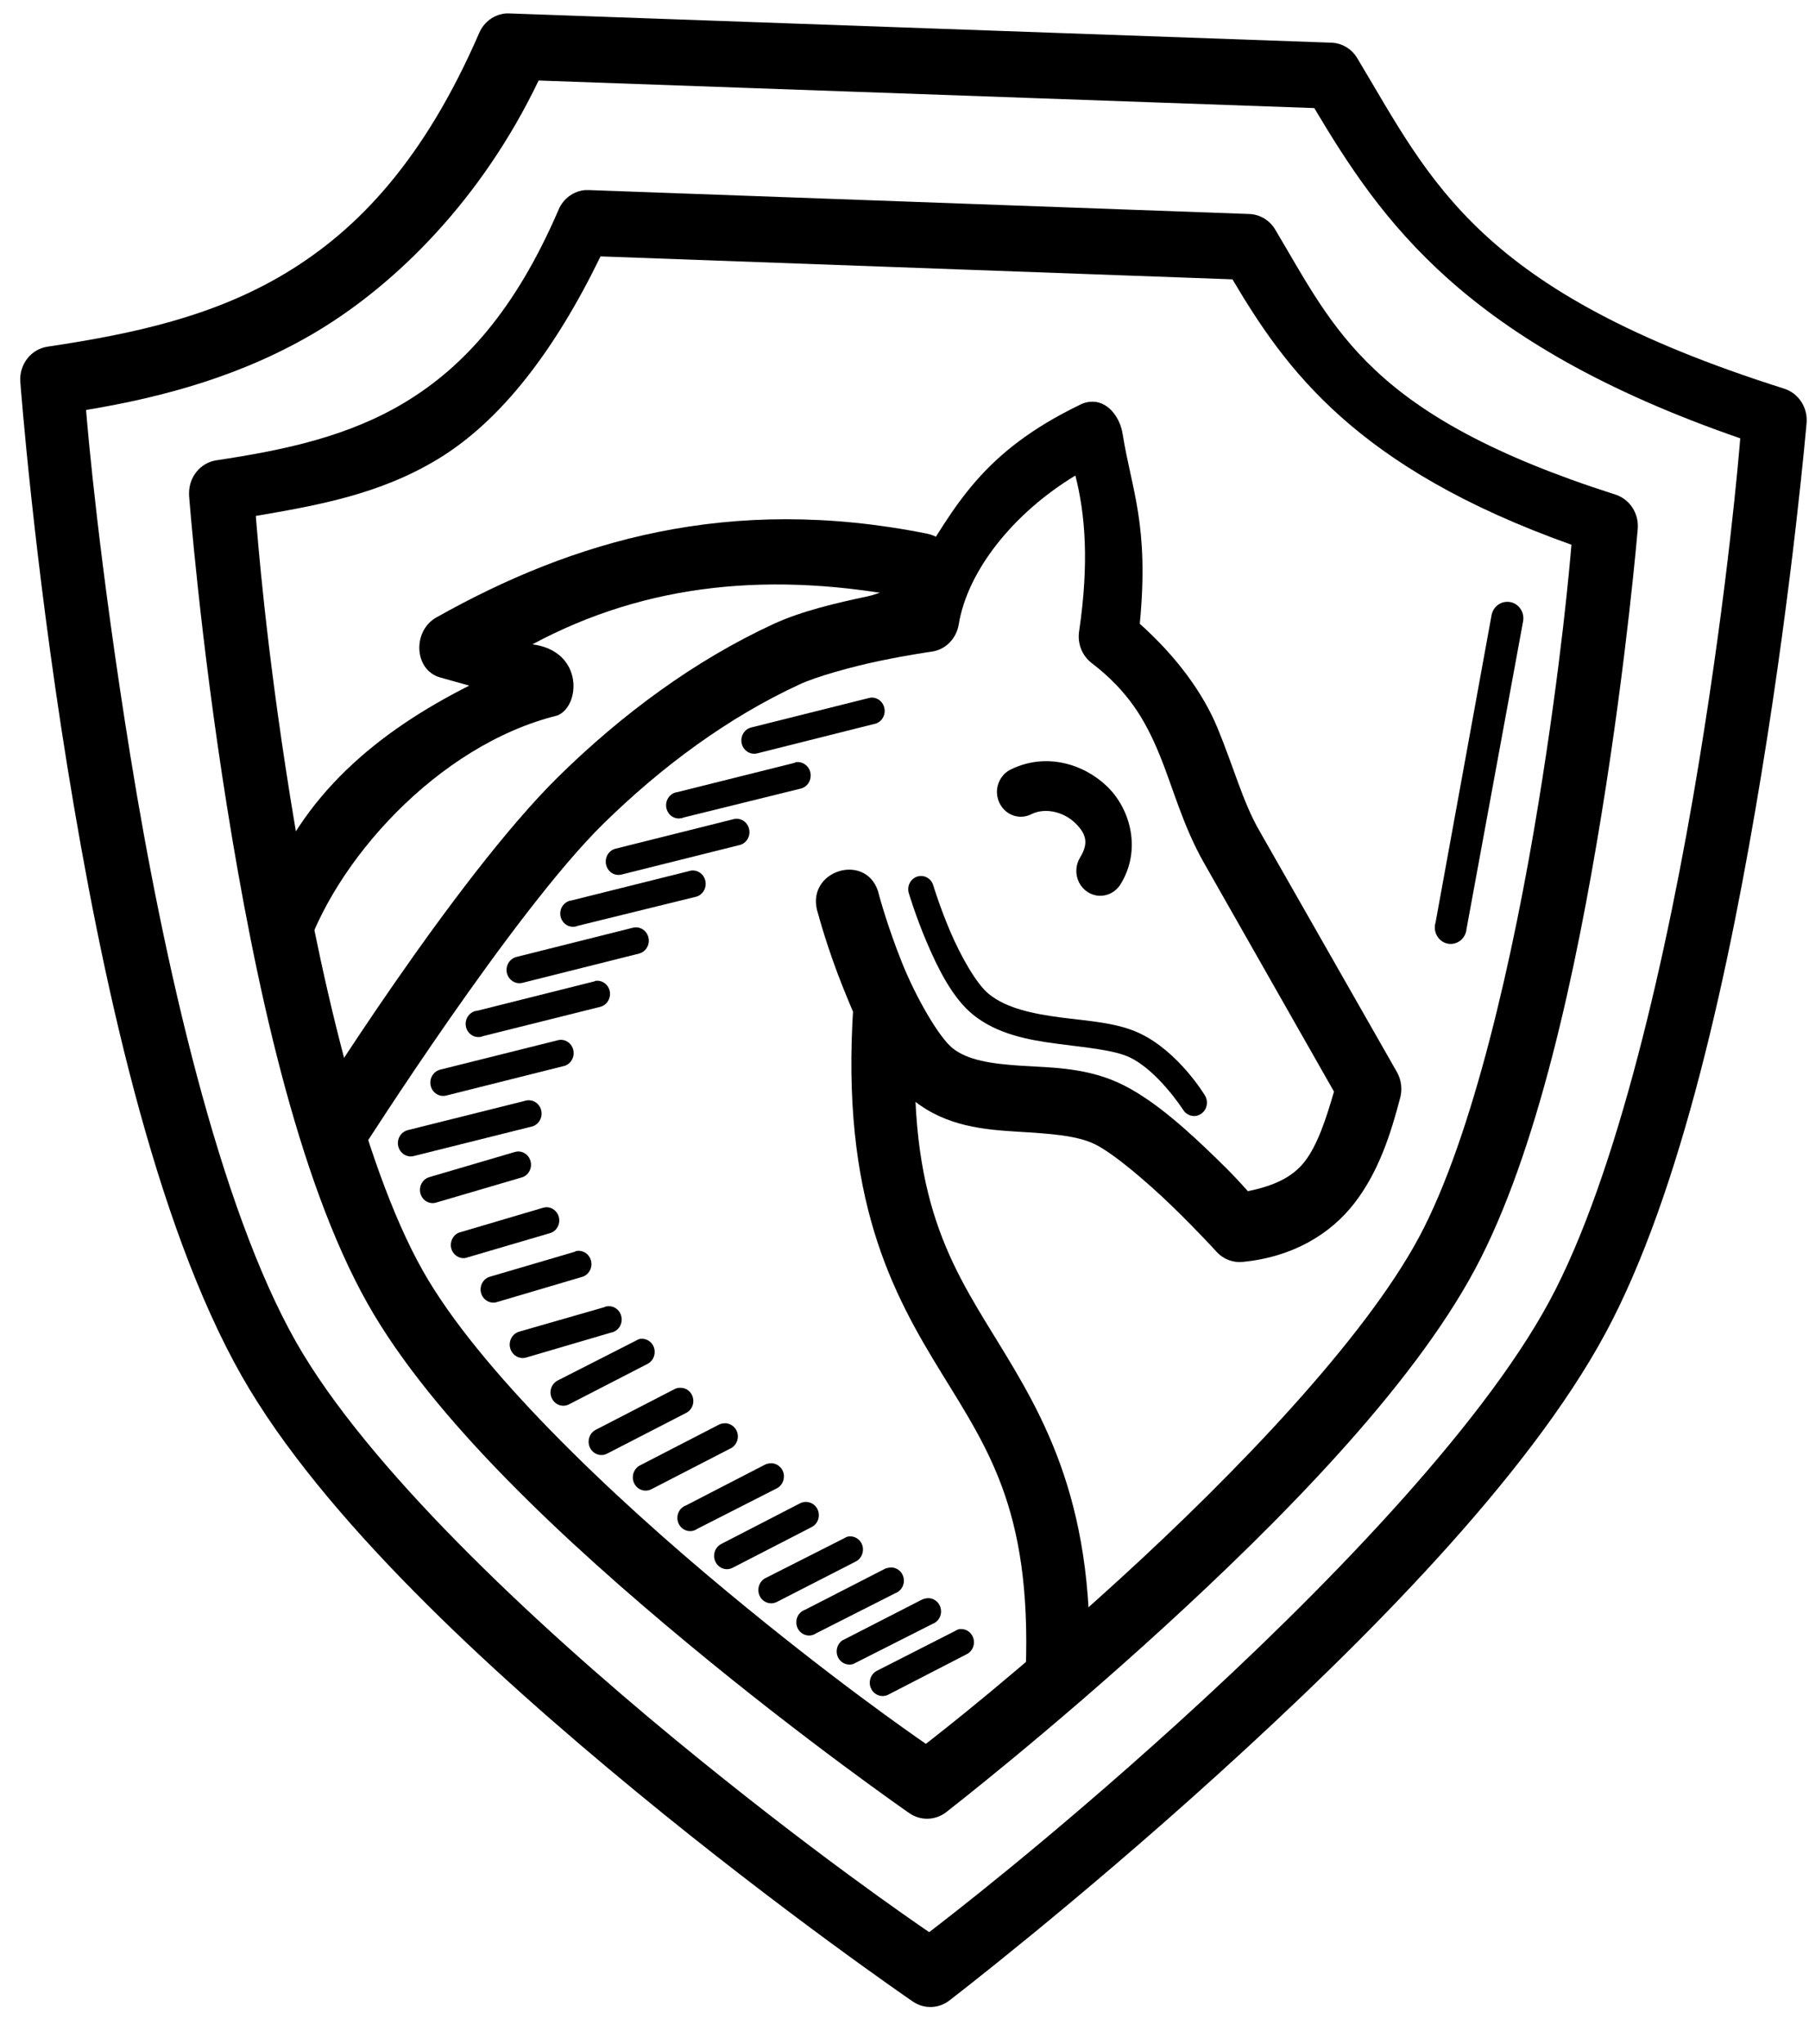<?xml version="1.0" encoding="UTF-8"?>
<svg width="31px" height="35px" viewBox="0 0 31 35" version="1.1" xmlns="http://www.w3.org/2000/svg" xmlns:xlink="http://www.w3.org/1999/xlink">
    <!-- Generator: Sketch 52.2 (67145) - http://www.bohemiancoding.com/sketch -->
    <title>Group 2</title>
    <desc>Created with Sketch.</desc>
    <g id="Page-1" stroke="none" stroke-width="1" fill="none" fill-rule="evenodd">
        <g id="Group-2" fill="#000000">
            <g id="Group">
                <g transform="translate(4.227, 6.429)" id="Path">
                    <path d="M14.459,0.452 C14.397,0.456 14.338,0.473 14.282,0.502 C12.605,1.313 12.146,2.223 11.444,3.362 C11.359,3.375 11.095,3.689 10.632,3.786 C10.108,3.896 9.505,4.038 9.036,4.254 C7.666,4.885 6.424,5.811 5.354,6.86 C3.564,8.616 1.076,12.609 1.076,12.609 C0.673,13.244 1.591,13.87 1.994,13.235 C1.994,13.235 4.57,9.191 6.112,7.679 C7.109,6.701 8.25,5.856 9.479,5.29 C9.767,5.157 10.356,4.992 10.849,4.889 C11.342,4.786 11.744,4.73 11.744,4.73 C11.979,4.696 12.164,4.505 12.203,4.262 C12.354,3.345 13.137,2.359 14.201,1.715 C14.371,2.377 14.438,3.21 14.266,4.379 C14.233,4.587 14.313,4.795 14.475,4.922 C15.11,5.407 15.399,5.906 15.635,6.476 C15.872,7.047 16.035,7.699 16.409,8.356 L18.633,12.266 C18.496,12.738 18.351,13.178 18.133,13.461 C17.92,13.737 17.593,13.882 17.158,13.971 C17.022,13.824 16.924,13.706 16.61,13.403 C16.149,12.956 15.599,12.45 15.047,12.166 C14.434,11.85 13.8,11.856 13.275,11.823 C12.749,11.789 12.354,11.727 12.098,11.523 C11.865,11.337 11.472,10.661 11.228,10.052 C10.984,9.444 10.841,8.916 10.841,8.916 C10.68,8.126 9.53,8.465 9.794,9.225 C9.794,9.225 9.949,9.811 10.221,10.487 C10.492,11.163 10.83,11.938 11.43,12.417 C11.996,12.869 12.655,12.917 13.21,12.952 C13.766,12.986 14.24,13.014 14.556,13.177 C14.873,13.34 15.43,13.813 15.861,14.23 C16.292,14.647 16.619,15.007 16.619,15.007 C16.734,15.135 16.901,15.199 17.07,15.182 C17.919,15.1 18.573,14.71 18.987,14.171 C19.402,13.632 19.606,12.988 19.769,12.366 C19.806,12.22 19.786,12.063 19.712,11.932 L17.344,7.78 C17.068,7.295 16.912,6.703 16.635,6.033 C16.39,5.444 15.94,4.82 15.305,4.254 C15.468,2.56 15.165,1.967 15.011,1.003 C14.966,0.708 14.745,0.425 14.459,0.452 L14.459,0.452 Z"></path>
                    <path d="M10.398,10.779 C10.171,14.109 11.077,15.736 11.913,17.095 C12.749,18.455 13.495,19.533 13.339,22.443 L14.427,22.509 C14.595,19.364 13.658,17.83 12.832,16.485 C12.005,15.141 11.274,13.972 11.486,10.862 L10.398,10.779 Z"></path>
                    <path d="M11.647,2.708 C8.273,2.036 5.599,2.825 3.251,4.145 C2.839,4.375 2.864,5.046 3.316,5.173 L3.814,5.313 C2.274,6.089 0.911,7.183 0.302,8.924 C0.021,9.645 0.745,10.708 0.984,9.971 C1.484,8.347 3.259,6.336 5.322,5.825 C5.723,5.67 5.779,4.719 4.896,4.606 C6.857,3.554 9.014,3.343 11.446,3.828 C12.169,3.972 12.371,2.844 11.647,2.708 L11.647,2.708 Z"></path>
                    <path d="M4.798,12.417 C4.787,12.419 4.776,12.421 4.765,12.425 L2.759,12.926 C2.683,12.946 2.622,13.006 2.6,13.084 C2.578,13.162 2.598,13.247 2.653,13.306 C2.707,13.364 2.787,13.389 2.864,13.369 L4.87,12.868 C4.99,12.847 5.071,12.729 5.051,12.605 C5.031,12.48 4.918,12.396 4.797,12.417 L4.798,12.417 Z"></path>
                    <path d="M4.621,13.294 C4.61,13.296 4.599,13.299 4.588,13.302 L3.138,13.728 C3.059,13.748 2.997,13.81 2.977,13.891 C2.956,13.972 2.98,14.058 3.039,14.115 C3.098,14.172 3.182,14.19 3.258,14.163 L4.709,13.737 C4.822,13.707 4.892,13.59 4.868,13.472 C4.845,13.353 4.735,13.275 4.62,13.294 L4.621,13.294 Z"></path>
                    <path d="M5.121,14.246 C5.107,14.248 5.093,14.251 5.079,14.255 L3.637,14.681 C3.534,14.723 3.477,14.839 3.506,14.95 C3.535,15.062 3.64,15.133 3.75,15.115 L5.2,14.689 C5.308,14.657 5.374,14.545 5.353,14.43 C5.332,14.316 5.231,14.236 5.12,14.247 L5.121,14.246 Z"></path>
                    <path d="M5.636,14.998 C5.633,15.001 5.631,15.004 5.628,15.007 L4.178,15.433 C4.099,15.452 4.037,15.514 4.016,15.595 C3.995,15.676 4.019,15.762 4.079,15.819 C4.138,15.876 4.222,15.895 4.299,15.867 L5.741,15.441 C5.859,15.411 5.931,15.288 5.902,15.166 C5.873,15.043 5.754,14.969 5.636,14.999 L5.636,14.998 Z"></path>
                    <path d="M6.176,15.942 C6.157,15.945 6.138,15.951 6.12,15.96 L4.669,16.377 C4.593,16.399 4.534,16.462 4.514,16.542 C4.495,16.622 4.518,16.706 4.575,16.763 C4.632,16.821 4.714,16.842 4.79,16.82 L6.24,16.394 C6.36,16.374 6.442,16.259 6.424,16.135 C6.406,16.011 6.296,15.925 6.176,15.943 L6.176,15.942 Z"></path>
                    <path d="M6.732,16.502 C6.712,16.508 6.693,16.517 6.676,16.528 L5.33,17.213 C5.259,17.249 5.213,17.321 5.207,17.402 C5.202,17.483 5.239,17.561 5.304,17.607 C5.369,17.652 5.453,17.658 5.523,17.622 L6.869,16.929 C6.968,16.879 7.016,16.761 6.981,16.653 C6.947,16.545 6.84,16.481 6.732,16.503 L6.732,16.502 Z"></path>
                    <path d="M7.425,17.338 C7.391,17.338 7.358,17.347 7.328,17.363 L5.983,18.057 C5.874,18.112 5.829,18.249 5.882,18.362 C5.936,18.475 6.067,18.522 6.176,18.466 L7.522,17.773 C7.619,17.73 7.673,17.621 7.649,17.514 C7.626,17.406 7.531,17.333 7.425,17.338 L7.425,17.338 Z"></path>
                    <path d="M8.166,17.948 C8.138,17.951 8.111,17.959 8.086,17.973 L6.74,18.667 C6.67,18.703 6.623,18.775 6.618,18.856 C6.612,18.937 6.649,19.015 6.714,19.061 C6.78,19.106 6.863,19.112 6.934,19.076 L8.279,18.383 C8.383,18.34 8.439,18.224 8.41,18.113 C8.381,18.002 8.276,17.931 8.166,17.948 L8.166,17.948 Z"></path>
                    <path d="M8.956,18.633 C8.928,18.636 8.9,18.645 8.875,18.658 L7.53,19.352 C7.449,19.38 7.391,19.454 7.382,19.542 C7.373,19.631 7.414,19.716 7.488,19.761 C7.561,19.806 7.653,19.803 7.723,19.753 L9.069,19.068 C9.172,19.025 9.228,18.909 9.2,18.798 C9.171,18.687 9.066,18.616 8.956,18.633 L8.956,18.633 Z"></path>
                    <path d="M9.584,19.293 C9.548,19.292 9.512,19.301 9.48,19.318 L8.134,20.012 C8.063,20.048 8.016,20.12 8.011,20.201 C8.006,20.283 8.043,20.361 8.108,20.406 C8.173,20.452 8.257,20.457 8.327,20.421 L9.673,19.728 C9.769,19.685 9.822,19.579 9.801,19.473 C9.779,19.367 9.689,19.292 9.584,19.293 L9.584,19.293 Z"></path>
                    <path d="M10.301,19.886 C10.282,19.892 10.263,19.9 10.245,19.912 L8.891,20.597 C8.783,20.652 8.738,20.789 8.791,20.902 C8.844,21.014 8.976,21.061 9.085,21.006 L10.438,20.313 C10.537,20.263 10.585,20.145 10.551,20.037 C10.516,19.929 10.409,19.865 10.301,19.887 L10.301,19.886 Z"></path>
                    <path d="M10.994,20.421 C10.969,20.425 10.944,20.433 10.922,20.446 L9.568,21.14 C9.487,21.168 9.429,21.242 9.42,21.33 C9.411,21.419 9.452,21.504 9.526,21.549 C9.599,21.594 9.691,21.591 9.762,21.541 L11.115,20.856 C11.225,20.816 11.286,20.695 11.254,20.579 C11.222,20.463 11.108,20.394 10.994,20.421 L10.994,20.421 Z"></path>
                    <path d="M11.631,20.947 C11.606,20.951 11.581,20.96 11.558,20.973 L10.205,21.666 C10.115,21.73 10.085,21.853 10.134,21.954 C10.182,22.054 10.295,22.103 10.398,22.067 L11.752,21.382 C11.862,21.343 11.923,21.221 11.891,21.105 C11.858,20.989 11.744,20.92 11.631,20.947 L11.631,20.947 Z"></path>
                    <path d="M12.203,21.473 C12.183,21.479 12.164,21.488 12.147,21.499 L10.801,22.184 C10.692,22.24 10.647,22.376 10.7,22.489 C10.754,22.602 10.885,22.649 10.994,22.594 L12.34,21.9 C12.439,21.851 12.487,21.733 12.452,21.625 C12.418,21.517 12.311,21.452 12.203,21.474 L12.203,21.473 Z"></path>
                    <path d="M5.354,11.381 C5.343,11.383 5.332,11.385 5.321,11.389 L3.315,11.89 C3.239,11.91 3.178,11.97 3.156,12.048 C3.134,12.126 3.154,12.211 3.209,12.27 C3.263,12.328 3.343,12.353 3.42,12.333 L5.418,11.832 C5.537,11.812 5.619,11.697 5.601,11.573 C5.584,11.45 5.473,11.364 5.354,11.381 L5.354,11.381 Z"></path>
                    <path d="M5.975,10.37 C5.969,10.372 5.964,10.375 5.958,10.378 L3.96,10.879 C3.873,10.884 3.797,10.942 3.766,11.027 C3.736,11.112 3.757,11.207 3.82,11.269 C3.883,11.332 3.976,11.349 4.056,11.314 L6.063,10.813 C6.175,10.782 6.245,10.666 6.222,10.547 C6.198,10.429 6.089,10.351 5.974,10.37 L5.975,10.37 Z"></path>
                    <path d="M6.619,9.459 L4.621,9.96 C4.545,9.98 4.484,10.04 4.462,10.118 C4.44,10.196 4.46,10.281 4.515,10.339 C4.569,10.398 4.649,10.422 4.726,10.403 L6.724,9.902 C6.8,9.882 6.861,9.822 6.883,9.744 C6.905,9.666 6.885,9.581 6.83,9.523 C6.776,9.464 6.696,9.44 6.619,9.459 Z"></path>
                    <path d="M7.61,8.481 C7.599,8.483 7.588,8.486 7.577,8.49 L5.571,8.991 C5.486,9 5.413,9.059 5.385,9.144 C5.358,9.228 5.38,9.321 5.443,9.382 C5.505,9.443 5.597,9.46 5.676,9.426 L7.682,8.933 C7.802,8.912 7.883,8.794 7.863,8.67 C7.843,8.545 7.73,8.461 7.609,8.482 L7.61,8.481 Z"></path>
                    <path d="M8.36,7.596 C8.348,7.598 8.337,7.601 8.327,7.604 L6.32,8.106 C6.244,8.125 6.183,8.185 6.162,8.263 C6.14,8.342 6.16,8.426 6.214,8.485 C6.268,8.544 6.349,8.568 6.425,8.548 L8.431,8.047 C8.552,8.026 8.633,7.908 8.613,7.784 C8.593,7.659 8.479,7.575 8.359,7.596 L8.36,7.596 Z"></path>
                    <path d="M9.399,6.627 C9.396,6.629 9.393,6.632 9.391,6.635 L7.384,7.136 C7.299,7.145 7.227,7.205 7.199,7.289 C7.171,7.373 7.194,7.466 7.256,7.527 C7.319,7.588 7.41,7.605 7.489,7.571 L9.488,7.078 C9.608,7.053 9.685,6.931 9.661,6.806 C9.636,6.682 9.519,6.601 9.399,6.627 L9.399,6.627 Z"></path>
                    <path d="M10.684,5.52 C10.673,5.522 10.662,5.525 10.651,5.528 L8.645,6.03 C8.568,6.049 8.508,6.109 8.486,6.187 C8.464,6.266 8.484,6.35 8.538,6.409 C8.592,6.468 8.673,6.492 8.749,6.473 L10.748,5.971 C10.867,5.952 10.949,5.836 10.931,5.713 C10.913,5.589 10.803,5.503 10.683,5.52 L10.684,5.52 Z"></path>
                    <path d="M11.55,8.573 C11.481,8.575 11.416,8.611 11.376,8.671 C11.336,8.73 11.326,8.806 11.349,8.874 C11.349,8.874 11.465,9.263 11.655,9.71 C11.846,10.156 12.094,10.661 12.445,10.946 C12.861,11.284 13.398,11.382 13.895,11.447 C14.392,11.513 14.867,11.552 15.136,11.681 C15.62,11.914 16.046,12.575 16.046,12.575 C16.089,12.646 16.165,12.687 16.245,12.684 C16.325,12.68 16.397,12.631 16.433,12.557 C16.468,12.482 16.462,12.393 16.417,12.325 C16.417,12.325 15.976,11.591 15.313,11.272 C14.917,11.082 14.431,11.059 13.951,10.996 C13.472,10.933 13.019,10.839 12.719,10.595 C12.505,10.422 12.238,9.947 12.058,9.526 C11.878,9.105 11.768,8.74 11.768,8.74 C11.741,8.639 11.652,8.57 11.55,8.573 L11.55,8.573 Z"></path>
                    <path d="M21.598,3.878 C21.467,3.879 21.355,3.978 21.332,4.112 L20.374,9.367 C20.341,9.471 20.369,9.585 20.446,9.66 C20.522,9.735 20.633,9.757 20.731,9.718 C20.83,9.679 20.897,9.584 20.905,9.476 L21.872,4.22 C21.89,4.136 21.869,4.047 21.816,3.98 C21.762,3.913 21.682,3.875 21.598,3.878 L21.598,3.878 Z"></path>
                    <path d="M13.105,6.744 C12.968,6.805 12.874,6.938 12.859,7.093 C12.845,7.247 12.913,7.397 13.036,7.484 C13.159,7.572 13.319,7.582 13.452,7.512 C13.69,7.398 13.996,7.478 14.185,7.654 C14.375,7.833 14.443,7.996 14.282,8.256 C14.203,8.384 14.196,8.547 14.263,8.682 C14.331,8.817 14.463,8.905 14.61,8.912 C14.756,8.918 14.896,8.844 14.975,8.715 C15.341,8.124 15.145,7.416 14.733,7.028 C14.321,6.64 13.683,6.464 13.105,6.744 L13.105,6.744 Z"></path>
                </g>
                <path d="M8.671,0.23 C8.47,0.247 8.294,0.373 8.212,0.564 C7.27,2.733 6.139,3.928 4.9,4.675 C3.661,5.422 2.28,5.718 0.815,5.937 C0.531,5.979 0.327,6.242 0.348,6.538 C0.348,6.538 0.571,9.518 1.153,13.122 C1.736,16.726 2.653,20.946 4.143,23.566 C5.515,25.978 8.372,28.602 10.903,30.684 C13.434,32.767 15.641,34.277 15.641,34.277 C15.833,34.409 16.084,34.403 16.269,34.26 C16.269,34.26 18.42,32.61 20.894,30.366 C23.369,28.123 26.171,25.316 27.509,22.838 C28.822,20.407 29.644,16.548 30.184,13.255 C30.725,9.962 30.958,7.248 30.958,7.248 C30.983,6.98 30.82,6.732 30.571,6.655 C25.302,4.987 24.53,3.11 23.255,0.99 C23.158,0.833 22.992,0.736 22.812,0.731 L8.728,0.23 C8.707,0.229 8.69,0.229 8.671,0.23 L8.671,0.23 Z M9.23,1.379 L22.522,1.851 C23.665,3.765 25.083,5.869 29.822,7.507 C29.797,7.806 29.613,10.017 29.113,13.063 C28.58,16.307 27.713,20.135 26.55,22.287 C25.363,24.487 22.615,27.304 20.177,29.515 C17.903,31.576 16.182,32.89 15.923,33.09 C15.652,32.904 13.899,31.707 11.58,29.799 C9.089,27.749 6.282,25.107 5.077,22.989 C3.755,20.665 2.807,16.489 2.233,12.938 C1.699,9.634 1.504,7.391 1.475,7.021 C2.809,6.801 4.186,6.427 5.456,5.661 C6.787,4.858 8.252,3.422 9.23,1.379 Z" id="Shape" fill-rule="nonzero"></path>
                <path d="M10.033,3.255 C9.832,3.27 9.655,3.398 9.573,3.589 C8.823,5.331 7.931,6.287 6.955,6.881 C5.978,7.474 4.882,7.707 3.708,7.883 C3.439,7.924 3.24,8.162 3.24,8.443 C3.24,8.457 3.24,8.472 3.24,8.486 C3.24,8.486 3.424,10.907 3.893,13.833 C4.362,16.759 5.088,20.18 6.302,22.33 C7.421,24.313 9.726,26.437 11.765,28.128 C13.804,29.82 15.584,31.053 15.584,31.053 C15.776,31.185 16.028,31.178 16.213,31.036 C16.213,31.036 17.951,29.69 19.943,27.869 C21.936,26.048 24.188,23.771 25.277,21.736 C26.347,19.74 27.01,16.615 27.445,13.941 C27.88,11.268 28.065,9.062 28.065,9.062 C28.089,8.794 27.927,8.546 27.679,8.469 C23.463,7.123 22.882,5.656 21.853,3.932 C21.758,3.772 21.591,3.672 21.41,3.665 L10.089,3.255 C10.07,3.254 10.052,3.254 10.033,3.255 L10.033,3.255 Z M10.291,4.391 L21.12,4.784 C22.024,6.308 23.22,8.01 26.929,9.329 C26.904,9.627 26.76,11.326 26.365,13.749 C25.938,16.373 25.239,19.466 24.319,21.185 C23.378,22.941 21.175,25.228 19.218,27.016 C17.425,28.655 16.118,29.669 15.866,29.865 C15.604,29.682 14.277,28.766 12.45,27.25 C10.451,25.593 8.198,23.45 7.245,21.761 C6.197,19.905 5.433,16.522 4.973,13.648 C4.55,11.013 4.413,9.185 4.384,8.836 C5.431,8.656 6.505,8.47 7.511,7.858 C8.58,7.208 9.504,6.012 10.291,4.391 L10.291,4.391 Z" id="Shape" fill-rule="nonzero"></path>
            </g>
        </g>
    </g>
</svg>